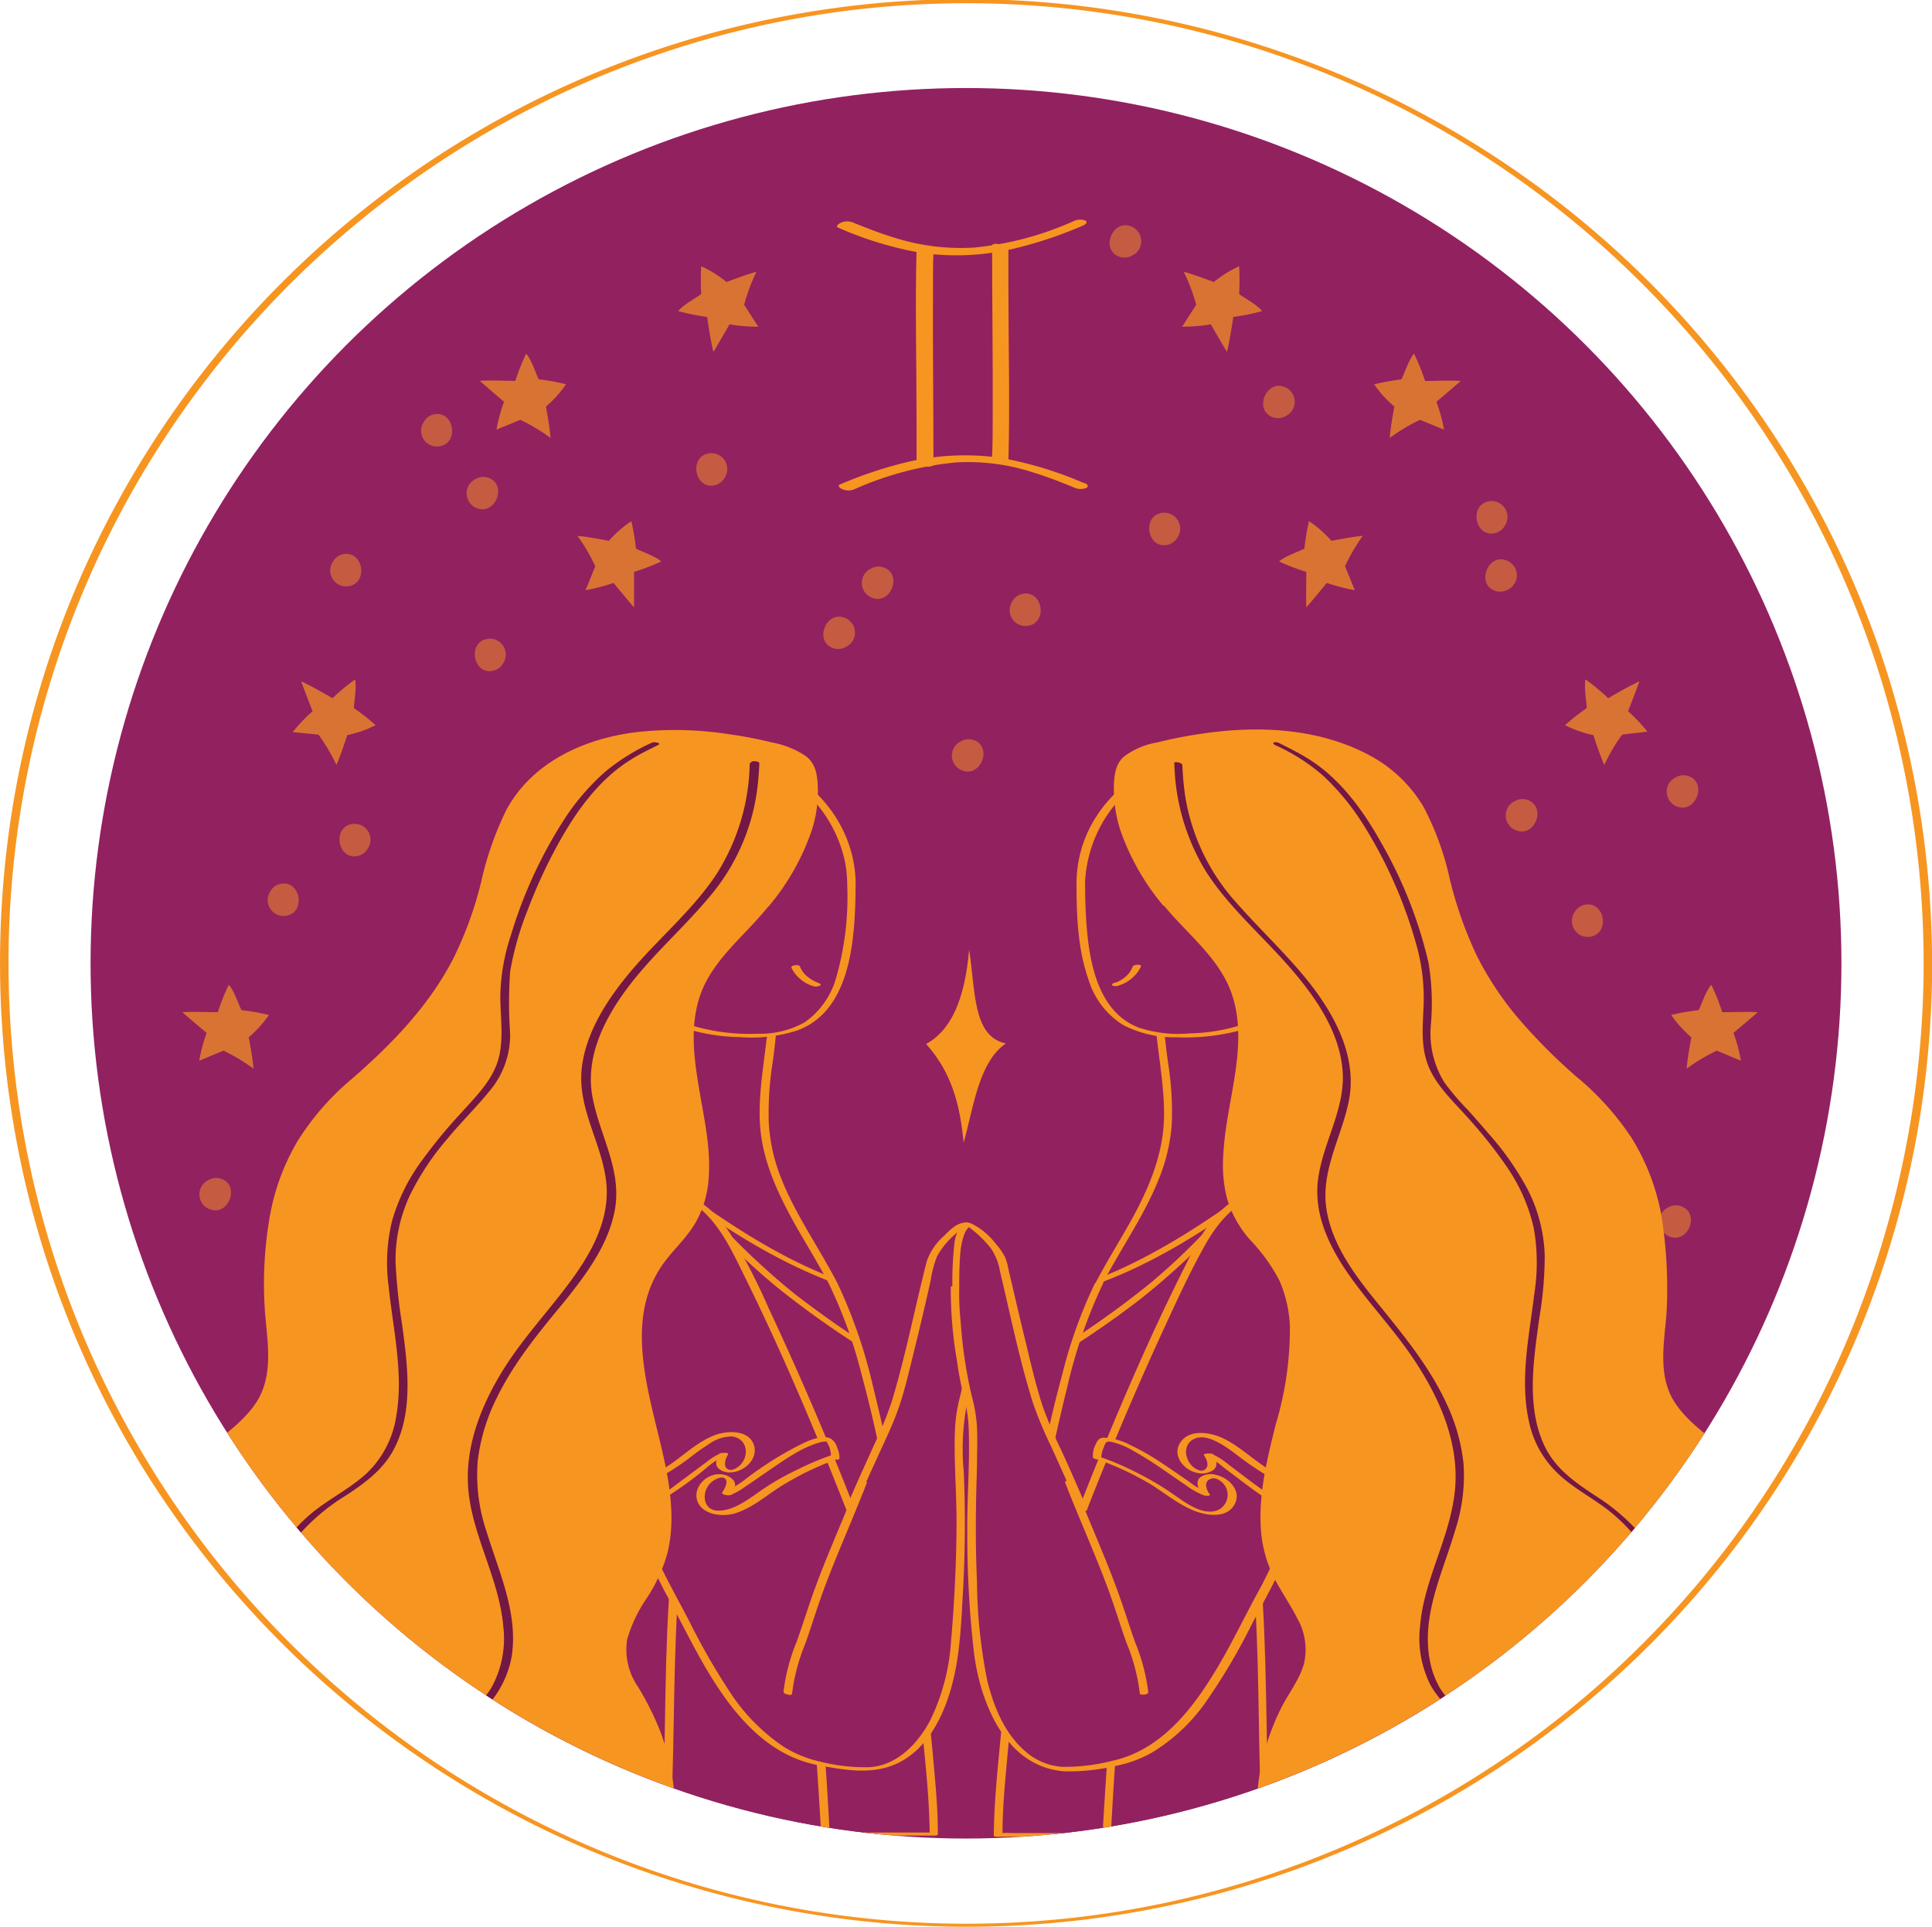 <svg xmlns="http://www.w3.org/2000/svg" xmlns:xlink="http://www.w3.org/1999/xlink" viewBox="0 0 228.68 228.1"><defs><style>.cls-1{fill:none;}.cls-2{fill:#922160;}.cls-3{opacity:0.7;}.cls-4{fill:#f79521;}.cls-5{opacity:0.5;}.cls-6{clip-path:url(#clip-path);}.cls-7{clip-path:url(#clip-path-2);}.cls-8{clip-path:url(#clip-path-3);}.cls-9{fill:#731745;}.cls-10{clip-path:url(#clip-path-4);}.cls-11{clip-path:url(#clip-path-5);}</style><clipPath id="clip-path" transform="translate(0 -0.3)"><circle id="SVGID" class="cls-1" cx="114.34" cy="114.34" r="103.62"/></clipPath><clipPath id="clip-path-2" transform="translate(0 -0.3)"><path id="SVGID-2" data-name="SVGID" class="cls-1" d="M98.59,152.17c-1.49-2.89-3.28-5.64-4.81-8.49a28.76,28.76,0,0,1-3-7.62c-1.19-5.68.75-11.55.75-17.34L79,115.22c-2.57,4.9-12,35.89-15.63,47.44-3.7,11.84-4.76,24.35-5,36.7-.07,4.24,0,8.58,1.27,12.62-.09.29-.07.41.1.32l.06.2a14.42,14.42,0,0,0,2.9,4.95h47.82C110.44,207.16,105.6,165.81,98.59,152.17Z"/></clipPath><clipPath id="clip-path-3" transform="translate(0 -0.3)"><path id="SVGID-3" data-name="SVGID" class="cls-1" d="M90.49,107.49c3.62-4.5,6.66-10.2,5.58-15.87-.33-1.76-2.34-2.57-4.07-3A44.54,44.54,0,0,0,77.21,87c-4.68.27-9.92,1.82-13.49,5C58.51,96.5,58.23,103,56.1,109.13c-3,8.51-8.31,14.05-15,19.79a26.31,26.31,0,0,0-8.39,13.77c-.07.33-.13.66-.2,1a53.44,53.44,0,0,0-.79,9.87c0,3.19.86,6.37.33,9.55-.61,3.72-3.35,5.67-6.14,7.92-5.5,4.43-13.36,10-13.19,17.88.13,6.36-.26,11.66-5.09,16.23a25.39,25.39,0,0,0-4.44,5.5c-.36.58-2.74,6.82-1.84,6.82H79.35a27.67,27.67,0,0,0-3.47-16c-.91-1.58-2-3.13-2.24-4.94-.48-3.6,2.49-6.62,4-9.93,2.6-5.67.86-12.26-.67-18.3s-2.68-12.93.79-18.1c1.19-1.78,2.86-3.22,4-5.05a10.63,10.63,0,0,0,.75-1.46c3.28-7.84-3.2-17.94.1-26.13C84.18,113.57,87.8,110.84,90.49,107.49Z"/></clipPath><clipPath id="clip-path-4" transform="translate(0 -0.3)"><path id="SVGID-4" data-name="SVGID" class="cls-1" d="M130.1,152.17c1.49-2.89,3.28-5.64,4.8-8.49a28.45,28.45,0,0,0,3-7.62c1.18-5.68-.75-11.55-.75-17.34l12.61-3.5c2.57,4.9,12,35.89,15.62,47.44,3.71,11.84,4.77,24.35,5,36.7.07,4.24,0,8.58-1.28,12.62.1.29.08.41-.09.32l-.06.2a14.58,14.58,0,0,1-2.9,4.95H118.17C118.25,207.16,123.09,165.81,130.1,152.17Z"/></clipPath><clipPath id="clip-path-5" transform="translate(0 -0.3)"><path id="SVGID-5" data-name="SVGID" class="cls-1" d="M138.2,107.49c-3.62-4.5-6.66-10.2-5.59-15.87.34-1.76,2.35-2.57,4.08-3A44.51,44.51,0,0,1,151.47,87c4.68.27,9.93,1.82,13.49,5,5.21,4.58,5.5,11.09,7.62,17.21,3,8.51,8.32,14.05,14.95,19.79a26.25,26.25,0,0,1,8.39,13.77c.08.33.14.66.21,1a52.58,52.58,0,0,1,.78,9.87c0,3.19-.85,6.37-.33,9.55.62,3.72,3.36,5.67,6.15,7.92,5.5,4.43,13.35,10,13.19,17.88-.14,6.36.25,11.66,5.09,16.23a25.69,25.69,0,0,1,4.44,5.5c.36.58,2.74,6.82,1.84,6.82h-78a27.75,27.75,0,0,1,3.48-16c.91-1.58,2-3.13,2.24-4.94.48-3.6-2.49-6.62-4-9.93-2.6-5.67-.86-12.26.67-18.3s2.68-12.93-.79-18.1c-1.19-1.78-2.86-3.22-4-5.05a11.78,11.78,0,0,1-.74-1.46c-3.29-7.84,3.19-17.94-.1-26.13C144.51,113.57,140.88,110.84,138.2,107.49Z"/></clipPath></defs><g id="Layer_2" data-name="Layer 2"><g id="BG"><circle class="cls-2" cx="114.34" cy="114.04" r="103.62"/><g class="cls-3"><path class="cls-4" d="M37.7,87.27a23,23,0,0,1,2.12,3.58h0c.54-1.17,1.28-3.52,1.28-3.52a13.68,13.68,0,0,0,3.36-1.18,25.8,25.8,0,0,0-2.55-2c-.1-.19.35-2.39.12-3.41a24.11,24.11,0,0,0-2.68,2.22c-1.09-.64-2.54-1.46-3.7-2,.29.84,1.35,3.54,1.35,3.54a18.46,18.46,0,0,0-2.35,2.47Z" transform="translate(0 -0.3)"/><path class="cls-4" d="M61.59,50a22.62,22.62,0,0,1,3.57,2.14h0c-.08-1.29-.54-3.71-.54-3.71A13.34,13.34,0,0,0,67,45.79a25.91,25.91,0,0,0-3.2-.58c-.18-.11-.83-2.27-1.52-3.05A26.32,26.32,0,0,0,61,45.39c-1.26,0-2.92-.09-4.2,0,.65.6,2.86,2.47,2.86,2.47a20.25,20.25,0,0,0-.9,3.3Z" transform="translate(0 -0.3)"/><path class="cls-4" d="M88.08,36.38a21.31,21.31,0,0,1,1.46-3.9h0C88.29,32.8,86,33.69,86,33.69a13.66,13.66,0,0,0-3-1.87,26.6,26.6,0,0,0,0,3.26c-.07.2-2.08,1.22-2.72,2.05a25.58,25.58,0,0,0,3.42.69c.18,1.25.44,2.89.74,4.14.47-.75,1.91-3.26,1.91-3.26a20.65,20.65,0,0,0,3.4.28Z" transform="translate(0 -0.3)"/><path class="cls-4" d="M70.46,67.34a22.5,22.5,0,0,0-2.1-3.6h0c1.29.1,3.7.59,3.7.59A13.85,13.85,0,0,1,74.73,62a27.47,27.47,0,0,1,.54,3.22c.11.18,2.25.86,3,1.55A25.4,25.4,0,0,1,75.05,68c0,1.26,0,2.92,0,4.21-.59-.66-2.43-2.9-2.43-2.9a21.1,21.1,0,0,1-3.31.86Z" transform="translate(0 -0.3)"/><path class="cls-4" d="M26.45,124.68A22.53,22.53,0,0,1,30,126.81h0c-.08-1.29-.56-3.7-.56-3.7a14,14,0,0,0,2.39-2.65,26.46,26.46,0,0,0-3.22-.57c-.18-.11-.83-2.26-1.53-3a23.5,23.5,0,0,0-1.29,3.24c-1.26,0-2.92-.07-4.21,0,.66.59,2.88,2.45,2.88,2.45a19.46,19.46,0,0,0-.88,3.3Z" transform="translate(0 -0.3)"/></g><g class="cls-3"><path class="cls-4" d="M192,87.27a22.23,22.23,0,0,0-2.11,3.58h0c-.54-1.17-1.29-3.52-1.29-3.52a13.68,13.68,0,0,1-3.36-1.18,25.8,25.8,0,0,1,2.55-2c.1-.19-.35-2.39-.12-3.41a25.18,25.18,0,0,1,2.69,2.22c1.08-.64,2.53-1.46,3.69-2-.29.84-1.35,3.54-1.35,3.54A19.11,19.11,0,0,1,195,86.92Z" transform="translate(0 -0.3)"/><path class="cls-4" d="M168.07,50a22.62,22.62,0,0,0-3.57,2.14h0c.08-1.29.54-3.71.54-3.71a13.34,13.34,0,0,1-2.39-2.63,26.25,26.25,0,0,1,3.2-.58c.18-.11.83-2.27,1.52-3.05a24.83,24.83,0,0,1,1.31,3.23c1.26,0,2.92-.09,4.21,0-.65.6-2.87,2.47-2.87,2.47a19.28,19.28,0,0,1,.9,3.3Z" transform="translate(0 -0.3)"/><path class="cls-4" d="M141.59,36.38a22.14,22.14,0,0,0-1.47-3.9h0c1.26.32,3.55,1.21,3.55,1.21a13.66,13.66,0,0,1,3-1.87,26.6,26.6,0,0,1,0,3.26c.08.2,2.08,1.22,2.72,2.05a25.44,25.44,0,0,1-3.41.69c-.19,1.25-.45,2.89-.75,4.14-.47-.75-1.91-3.26-1.91-3.26a20.65,20.65,0,0,1-3.4.28Z" transform="translate(0 -0.3)"/><path class="cls-4" d="M159.2,67.34a22.5,22.5,0,0,1,2.1-3.6h0c-1.29.1-3.7.59-3.7.59A13.69,13.69,0,0,0,154.94,62a25.5,25.5,0,0,0-.54,3.22c-.11.18-2.26.86-3,1.55A24.3,24.3,0,0,0,154.62,68c0,1.26-.05,2.92,0,4.21.6-.66,2.43-2.9,2.43-2.9a21.4,21.4,0,0,0,3.31.86Z" transform="translate(0 -0.3)"/><path class="cls-4" d="M203.21,124.68a23,23,0,0,0-3.57,2.13h0c.09-1.29.56-3.7.56-3.7a14,14,0,0,1-2.39-2.65,26.46,26.46,0,0,1,3.22-.57c.18-.11.83-2.26,1.53-3a23.5,23.5,0,0,1,1.29,3.24c1.26,0,2.93-.07,4.21,0-.66.59-2.88,2.45-2.88,2.45a18.56,18.56,0,0,1,.88,3.3Z" transform="translate(0 -0.3)"/></g><g class="cls-5"><path class="cls-4" d="M56.31,57a1.88,1.88,0,0,0,.25,3.5c2,.68,3.36-2.47,1.58-3.49A1.84,1.84,0,0,0,56.31,57Z" transform="translate(0 -0.3)"/><path class="cls-4" d="M178.12,62.54a1.88,1.88,0,0,0-2-2.87c-2.1.47-1.61,3.85.45,3.8A1.84,1.84,0,0,0,178.12,62.54Z" transform="translate(0 -0.3)"/><path class="cls-4" d="M134,30.56a1.88,1.88,0,0,0-.25-3.5c-2-.68-3.37,2.47-1.58,3.49A1.84,1.84,0,0,0,134,30.56Z" transform="translate(0 -0.3)"/><path class="cls-4" d="M186.37,108.3a1.88,1.88,0,0,0,2,2.87c2.11-.47,1.61-3.85-.44-3.8A1.82,1.82,0,0,0,186.37,108.3Z" transform="translate(0 -0.3)"/><path class="cls-4" d="M178.47,70.11a1.88,1.88,0,0,0-.26-3.5c-2-.68-3.36,2.47-1.57,3.49A1.84,1.84,0,0,0,178.47,70.11Z" transform="translate(0 -0.3)"/><path class="cls-4" d="M32,105.82a1.88,1.88,0,0,0,2,2.87c2.1-.47,1.61-3.85-.45-3.8A1.81,1.81,0,0,0,32,105.82Z" transform="translate(0 -0.3)"/><path class="cls-4" d="M24.68,140a1.88,1.88,0,0,0,.26,3.5c2,.68,3.36-2.47,1.58-3.49A1.81,1.81,0,0,0,24.68,140Z" transform="translate(0 -0.3)"/><path class="cls-4" d="M43.54,100.75a1.88,1.88,0,0,0-2-2.87c-2.11.47-1.61,3.86.44,3.8A1.82,1.82,0,0,0,43.54,100.75Z" transform="translate(0 -0.3)"/><path class="cls-4" d="M198.36,92.32a1.88,1.88,0,0,0,.25,3.5c2,.68,3.36-2.47,1.58-3.49A1.84,1.84,0,0,0,198.36,92.32Z" transform="translate(0 -0.3)"/><path class="cls-4" d="M85.77,56.87a1.88,1.88,0,0,0-2-2.87c-2.1.47-1.61,3.85.45,3.8A1.84,1.84,0,0,0,85.77,56.87Z" transform="translate(0 -0.3)"/><path class="cls-4" d="M152.17,49.57a1.88,1.88,0,0,0-.25-3.5c-2-.68-3.37,2.47-1.58,3.49A1.84,1.84,0,0,0,152.17,49.57Z" transform="translate(0 -0.3)"/><path class="cls-4" d="M50.16,50.25a1.87,1.87,0,0,0,2,2.86c2.11-.47,1.61-3.85-.44-3.8A1.81,1.81,0,0,0,50.16,50.25Z" transform="translate(0 -0.3)"/><path class="cls-4" d="M179.3,95.14a1.88,1.88,0,0,0,.26,3.5c2.05.68,3.36-2.47,1.58-3.49A1.83,1.83,0,0,0,179.3,95.14Z" transform="translate(0 -0.3)"/><path class="cls-4" d="M39.4,66.8a1.88,1.88,0,0,0,2,2.87c2.11-.47,1.61-3.85-.44-3.8A1.82,1.82,0,0,0,39.4,66.8Z" transform="translate(0 -0.3)"/><path class="cls-4" d="M119.82,71.49a1.88,1.88,0,0,0,2,2.87c2.11-.47,1.61-3.85-.44-3.8A1.82,1.82,0,0,0,119.82,71.49Z" transform="translate(0 -0.3)"/><path class="cls-4" d="M103.09,67.61a1.88,1.88,0,0,0,.25,3.5c2,.68,3.36-2.47,1.58-3.48A1.81,1.81,0,0,0,103.09,67.61Z" transform="translate(0 -0.3)"/><path class="cls-4" d="M139.38,63.92a1.88,1.88,0,0,0-2-2.87c-2.11.47-1.61,3.85.44,3.8A1.82,1.82,0,0,0,139.38,63.92Z" transform="translate(0 -0.3)"/><path class="cls-4" d="M113.75,88.05a1.88,1.88,0,0,0,.25,3.5c2,.68,3.37-2.47,1.58-3.49A1.84,1.84,0,0,0,113.75,88.05Z" transform="translate(0 -0.3)"/><path class="cls-4" d="M197.47,143.23a1.88,1.88,0,0,0,.26,3.5c2.05.69,3.36-2.47,1.58-3.48A1.83,1.83,0,0,0,197.47,143.23Z" transform="translate(0 -0.3)"/><path class="cls-4" d="M59.55,78.83a1.88,1.88,0,0,0-2-2.87c-2.1.47-1.61,3.85.45,3.8A1.84,1.84,0,0,0,59.55,78.83Z" transform="translate(0 -0.3)"/><path class="cls-4" d="M100.12,76.89a1.87,1.87,0,0,0-.26-3.49c-2-.69-3.36,2.47-1.58,3.48A1.81,1.81,0,0,0,100.12,76.89Z" transform="translate(0 -0.3)"/></g><path class="cls-4" d="M99.28,27.28A42.22,42.22,0,0,0,109,30.23a29.84,29.84,0,0,0,11.37-.58A49.27,49.27,0,0,0,128.19,27c.26-.11.62-.36.27-.59a1.75,1.75,0,0,0-1.38.07,37.49,37.49,0,0,1-11.8,3.13A26.06,26.06,0,0,1,106,28.48c-1.74-.52-3.43-1.18-5.11-1.87a1.88,1.88,0,0,0-1.38.07c-.2.08-.7.42-.27.6Z" transform="translate(0 -0.3)"/><path class="cls-4" d="M117.43,29.37c0,6.75.1,13.51.07,20.27,0,1.57,0,3.13-.07,4.7,0,.64,1.91,1,1.93.55.19-6.86,0-13.73,0-20.59,0-1.46,0-2.92,0-4.38,0-.65-1.93-1-1.93-.55Z" transform="translate(0 -0.3)"/><path class="cls-4" d="M128.34,57.51a44,44,0,0,0-9.88-3,29.72,29.72,0,0,0-11.27.54,49.46,49.46,0,0,0-7.76,2.6c-.42.18.11.51.3.58a1.85,1.85,0,0,0,1.37,0,38.67,38.67,0,0,1,12-3.18,24.8,24.8,0,0,1,9,1.12c1.74.53,3.44,1.19,5.12,1.88a1.74,1.74,0,0,0,1.38,0c.36-.25,0-.49-.29-.59Z" transform="translate(0 -0.3)"/><path class="cls-4" d="M110.49,55.28c0-6.83-.09-13.67-.06-20.5,0-1.59,0-3.18.06-4.78,0-.61-1.95-.86-2-.35-.18,6.93,0,13.87,0,20.8,0,1.49,0,3,0,4.47,0,.62,2,.85,2,.36Z" transform="translate(0 -0.3)"/><g class="cls-6"><path class="cls-2" d="M98.59,152.17c-1.49-2.89-3.28-5.64-4.81-8.49a28.76,28.76,0,0,1-3-7.62c-1.19-5.68.75-11.55.75-17.34L79,115.22c-2.57,4.9-12,35.89-15.63,47.44-3.7,11.84-4.76,24.35-5,36.7-.07,4.24,0,8.58,1.27,12.62-.09.29-.07.41.1.32l.06.2a14.42,14.42,0,0,0,2.9,4.95h47.82C110.44,207.16,105.6,165.81,98.59,152.17Z" transform="translate(0 -0.3)"/><path class="cls-4" d="M99.07,152.12c-2.1-4.06-4.78-7.82-6.51-12.08A21.06,21.06,0,0,1,91,133.32a38,38,0,0,1,.39-6.82,67.36,67.36,0,0,0,.71-7.77c0-.11-.17-.16-.25-.18l-11-3.06-1.58-.44c-.15,0-.64-.08-.74.11a35.82,35.82,0,0,0-1.63,4c-.81,2.19-1.56,4.4-2.31,6.61-2,5.84-3.82,11.71-5.67,17.58-1.72,5.46-3.41,10.94-5.11,16.4-1,3.32-2,6.64-2.82,10a116.5,116.5,0,0,0-2.22,14c-.48,4.71-.72,9.44-.82,14.17-.06,2.34-.1,4.67,0,7,.07,1.16.18,2.31.36,3.45.09.54.19,1.06.3,1.59s.37,1.19.48,1.78c0,.27-.08.54.17.7a1.07,1.07,0,0,0,.84,0l-.85-.15A13.13,13.13,0,0,0,60.45,215a13.67,13.67,0,0,0,.76,1.21,5.83,5.83,0,0,0,1,1.25c.29.23.81.15,1.17.15h36.1c3.61,0,7.22,0,10.83,0h.2c.11,0,.5,0,.5-.19,0-3.08-.3-6.16-.58-9.22-.41-4.53-.94-9.06-1.54-13.57a253.58,253.58,0,0,0-5.56-30.21,59.68,59.68,0,0,0-4.27-12.34c-.13-.25-1.1-.16-1,.1A55.3,55.3,0,0,1,102,163.1c1.29,4.75,2.31,9.57,3.21,14.41,1.81,9.72,3.17,19.53,4.12,29.37.34,3.51.68,7,.71,10.57l.5-.2H74.2c-3.75,0-7.52-.12-11.26,0H62.7l.48.15a13.83,13.83,0,0,1-2.94-5.09c-.09-.29-.64-.23-.85-.15l-.09,0H60l0,0,.14.14c0-.14,0-.29,0-.44a5.62,5.62,0,0,0-.23-.77q-.24-.89-.42-1.8A33.12,33.12,0,0,1,59,206a68.23,68.23,0,0,1-.14-6.86c.08-4.65.29-9.3.71-13.94a121.69,121.69,0,0,1,2-13.69c.76-3.66,1.78-7.24,2.89-10.8q2.43-7.81,4.86-15.62c1.83-5.84,3.68-11.68,5.61-17.49a119.75,119.75,0,0,1,4.2-11.65c.1-.22.21-.44.32-.65l-.74.11,11,3.06,1.58.44-.24-.17c0,4.66-1.24,9.24-1.13,13.9s2,8.66,4.15,12.56c1.33,2.35,2.76,4.64,4,7C98.23,152.47,99.2,152.39,99.07,152.12Z" transform="translate(0 -0.3)"/><g class="cls-7"><path class="cls-4" d="M66.11,118.29c4.66,8.54,9.57,17,15.86,24.48a75.17,75.17,0,0,0,10.19,10.07,108.77,108.77,0,0,0,12.39,8.57c4.77,2.88,10,5.48,15.61,6.07.13,0,.55.05.62-.12s-.22-.24-.34-.26c-5.08-.54-9.84-2.82-14.19-5.37A113.17,113.17,0,0,1,94,153.43a85.36,85.36,0,0,1-18.68-21.15c-3-4.56-5.63-9.3-8.24-14.06-.14-.26-1.1-.18-1,.07Z" transform="translate(0 -0.3)"/><path class="cls-4" d="M54.64,182.13a35.59,35.59,0,0,0,9.39,2.7,119.4,119.4,0,0,0,14.49,1.63,162.53,162.53,0,0,0,17.24.08,138.77,138.77,0,0,0,17.85-1.94,83.52,83.52,0,0,0,16.23-4.45c.62-.25,1.23-.51,1.84-.78.33-.14-.57-.45-.82-.34a76,76,0,0,1-15.69,4.75A130,130,0,0,1,97.7,186a162.15,162.15,0,0,1-17.22.16,127.67,127.67,0,0,1-14.6-1.41,42.59,42.59,0,0,1-9.89-2.5c-.27-.11-.54-.23-.8-.36s-1.13,0-.55.25Z" transform="translate(0 -0.3)"/><path class="cls-4" d="M79.4,186.63c-.78,9.07-.57,18.2-.94,27.29-.1,2.43-.23,4.85-.46,7.27,0,.28,1,.37,1,.09.84-9.07.63-18.2,1-27.29.09-2.43.22-4.85.43-7.27,0-.28-1-.38-1-.09Z" transform="translate(0 -0.3)"/><path class="cls-4" d="M95.29,186.11c.38,9.78,1.21,19.53,1.79,29.3.13,2.14.25,4.28.31,6.43,0,.31,1,.43,1,.19-.28-9.25-1.14-18.49-1.69-27.72-.16-2.67-.31-5.34-.41-8,0-.31-1-.42-1-.19Z" transform="translate(0 -0.3)"/><path class="cls-4" d="M69,132.84c6.43,5.22,12.9,10.47,20.06,14.68,6.85,4,14.56,7.19,22.63,7.12a29,29,0,0,0,13.2-3.32c.47-.24-.47-.4-.7-.28a27.5,27.5,0,0,1-11.66,3.18,32.94,32.94,0,0,1-11.39-1.72c-7.66-2.49-14.56-7-21-11.74-3.51-2.61-6.91-5.37-10.31-8.13-.2-.17-1.15,0-.86.21Z" transform="translate(0 -0.3)"/></g><path class="cls-2" d="M115.63,152.83c-.08-1.92.23-6.18-1.22-7.54-.54-.5-3.85,2.71-4.21,4.14-.92,3.64-3.58,15.49-4.6,18-1.55,3.81-3.46,7.6-5,11.48-4.22-10.85-10-23.94-13.67-30.77-2.3-4.31-5.23-7.36-10.27-6.77-13.4,1.57-5.89,26.92-3.31,33.53,1.7,4.37,3.14,9,5.43,13,4.47,7.92,8.9,20,19.21,21.28a14.65,14.65,0,0,0,6.49.25c5.91-1.73,8.08-9.15,8.56-14.53a149.76,149.76,0,0,0,.55-20c-.09-2-.25-6.82.36-8.69A61.49,61.49,0,0,0,115.63,152.83Z" transform="translate(0 -0.3)"/><path class="cls-4" d="M116.13,152.81c-.06-1.54,0-3.08-.16-4.62-.1-.87-.34-3-1.48-3.14s-2.11.93-2.79,1.6a7,7,0,0,0-2,2.95c-1.4,5.47-2.46,11-4.09,16.43a40.69,40.69,0,0,1-2,5c-1.17,2.61-2.39,5.21-3.47,7.86l1,0q-4.67-12-10.11-23.61a75.87,75.87,0,0,0-4.64-9c-1.8-2.76-4.35-4.89-7.75-5.1a9.34,9.34,0,0,0-6.66,2A9.88,9.88,0,0,0,69,148.29c-1.22,4.88-.46,10.24.53,15.1a84.78,84.78,0,0,0,3.8,12.8,94.09,94.09,0,0,0,5.29,12.4c1.55,2.82,2.94,5.72,4.54,8.52,3.08,5.39,7.22,10.95,13.71,12.17,3.55.67,7.26,1.3,10.45-.85,2.69-1.8,4.24-4.88,5.15-7.9,1.12-3.7,1.28-7.6,1.49-11.43q.42-7.23.12-14.48a29,29,0,0,1,.52-8.87,52.73,52.73,0,0,0,1.4-9.19,33.5,33.5,0,0,0,.16-3.75c0-.28-1-.25-1,0a48.3,48.3,0,0,1-.71,8.48,39.8,39.8,0,0,1-.78,4.2,19.43,19.43,0,0,0-.62,3.71c-.18,3.66.16,7.32.17,11,0,4.81-.24,9.61-.65,14.4a25,25,0,0,1-2.4,9.23c-1.43,2.79-3.91,5.46-7.23,5.68a21.39,21.39,0,0,1-5.9-.67,13.44,13.44,0,0,1-4.26-1.74,22.63,22.63,0,0,1-6.48-6.63,79.53,79.53,0,0,1-4.73-8.27c-1.69-3.24-3.5-6.39-4.87-9.79-1.23-3-2.4-6.15-3.48-9.26-.67-1.91-1.25-3.86-1.76-5.83a51.88,51.88,0,0,1-2-14.8c.15-4,1.2-8.82,5.32-10.47a8,8,0,0,1,8.22,1.45c2.42,2.12,3.8,5.22,5.2,8.05,3.52,7.12,6.69,14.43,9.7,21.78q1.14,2.82,2.25,5.64c.08.23.87.17,1,0,.88-2.16,1.86-4.29,2.83-6.42.81-1.78,1.68-3.57,2.33-5.41.78-2.19,1.29-4.5,1.85-6.76.7-2.83,1.37-5.66,2-8.5a12.7,12.7,0,0,1,.76-2.86,9.7,9.7,0,0,1,2.55-2.94c.23-.19.48-.34.71-.52,0,0,.45-.22.05-.1s-.13-.05-.06.14a.75.75,0,0,0,.13.18,5.42,5.42,0,0,1,.69,2.25c.22,1.61.13,3.23.19,4.85C115.14,153.13,116.14,153.1,116.13,152.81Z" transform="translate(0 -0.3)"/><path class="cls-4" d="M93.75,200.84a22.78,22.78,0,0,1,1.56-5.93c.74-2.08,1.38-4.2,2.14-6.28,1.59-4.31,3.49-8.49,5.15-12.77.1-.24-.85-.55-1-.26-1.66,4.28-3.57,8.46-5.15,12.77-.76,2.08-1.4,4.19-2.15,6.28a22.67,22.67,0,0,0-1.56,5.93c0,.31,1,.51,1,.26Z" transform="translate(0 -0.3)"/><path class="cls-2" d="M73.07,177.36a46.43,46.43,0,0,0,6.23-3.2c1.91-1.18,3.85-3.24,6.19-3.89,2.06-.57,4.13.79,3,2.92s-4.39,1.59-2.82-.72c-1.7.57-8.41,7-11.66,7C73.52,179.47,73,177.5,73.07,177.36Z" transform="translate(0 -0.3)"/><path class="cls-4" d="M73.43,177.49a32.18,32.18,0,0,0,4.14-2,30.93,30.93,0,0,0,4.07-2.61,25.1,25.1,0,0,1,2.26-1.61,4.67,4.67,0,0,1,2.74-.91c1.83.21,2.13,2.31.9,3.45-.36.33-1,.71-1.47.37s-.2-1.22.1-1.68c.19-.29-.75-.19-.84-.16a7.38,7.38,0,0,0-1.77,1.1c-.91.66-1.8,1.35-2.7,2-1.83,1.37-3.85,3-6.09,3.67a1.67,1.67,0,0,1-.62.12c-.15,0,.13,0,.12,0s-.1-.09-.12-.15-.14-.24-.19-.36a2.75,2.75,0,0,1-.39-1.41c.05-.22-.93-.28-1,0a2.65,2.65,0,0,0,.3,1.22c.17.44.38.94.88,1a5.14,5.14,0,0,0,3-.75,43.38,43.38,0,0,0,6.73-4.58,11,11,0,0,1,2.57-1.72l-.84-.16c-.34.52-.67,1.25-.2,1.8a2,2,0,0,0,1.6.48c1.52-.1,3.16-1.6,2.62-3.24-.6-1.81-3.13-1.7-4.56-1.18-2.2.81-3.85,2.56-5.8,3.79a34.72,34.72,0,0,1-6.16,3.15c-.21.08-.12.2,0,.28A1,1,0,0,0,73.43,177.49Z" transform="translate(0 -0.3)"/><path class="cls-2" d="M98.83,172.79a46.36,46.36,0,0,0-6.38,2.91c-2,1.09-4,3.05-6.36,3.59-2.09.48-4.09-1-2.88-3s4.46-1.38,2.78.86c1.72-.5,8.72-6.61,12-6.46C98.47,170.67,98.91,172.66,98.83,172.79Z" transform="translate(0 -0.3)"/><path class="cls-4" d="M98.44,172.57a31.13,31.13,0,0,0-4.09,1.73,30.23,30.23,0,0,0-4.28,2.46c-1.45,1-3.22,2.41-5.08,2.38s-2-2.28-.81-3.35c.32-.28,1.1-.74,1.55-.5.61.32,0,1.31-.22,1.65s.73.42.86.38a7.45,7.45,0,0,0,1.81-1c.94-.62,1.86-1.27,2.79-1.91,1.91-1.3,4-2.82,6.26-3.4.23-.06.5,0,.71-.12h.14c-.07.15-.3-.33-.27,0a2.89,2.89,0,0,0,.2.39,2.86,2.86,0,0,1,.34,1.42c-.08.28.88.57,1,.31a2.57,2.57,0,0,0-.25-1.3,1.77,1.77,0,0,0-.81-1.12c-.88-.41-2.12.09-2.94.43a40.9,40.9,0,0,0-7,4.31,11.27,11.27,0,0,1-2.66,1.6l.86.38c.36-.52.69-1.22.25-1.79a2.18,2.18,0,0,0-1.64-.69c-1.52-.05-3.11,1.48-2.65,3.07.52,1.75,3,2,4.42,1.58,2.28-.67,4-2.38,6-3.52A33.65,33.65,0,0,1,99.21,173C99.55,172.91,98.7,172.48,98.44,172.57Z" transform="translate(0 -0.3)"/><path class="cls-2" d="M100.78,105c0,16.89-5.69,18.39-14.3,17.83s-16.28-6.1-17-15.24,5.65-17.11,14.3-17.83S100.75,95.81,100.78,105Z" transform="translate(0 -0.3)"/><path class="cls-4" d="M100.28,105.05a34.61,34.61,0,0,1-1.31,11,9.56,9.56,0,0,1-3.73,5.28,10.87,10.87,0,0,1-5.62,1.35,23.62,23.62,0,0,1-9.09-1.43,17.08,17.08,0,0,1-8.08-6.34A16.34,16.34,0,0,1,70,104.29c.73-7.33,6.51-14,14.1-14.38A15.69,15.69,0,0,1,100,102.24a14.63,14.63,0,0,1,.28,2.81c0,.25,1,.16,1-.15C101.2,97,94.77,90.48,87,89.58a16.12,16.12,0,0,0-10.79,2.57A16.6,16.6,0,0,0,69.67,101a17.16,17.16,0,0,0,.48,11.61,16.46,16.46,0,0,0,7.2,7.86,22.52,22.52,0,0,0,10.24,2.61,17.71,17.71,0,0,0,6.79-.79c5.55-2.06,6.53-8.7,6.81-13.86.06-1.18.08-2.35.08-3.53C101.27,104.65,100.28,104.74,100.28,105.05Z" transform="translate(0 -0.3)"/><path class="cls-4" d="M93.64,114.79a4.22,4.22,0,0,0,2.6,2.25A1,1,0,0,0,97,117c.06,0,.14-.08.14-.15s-.1-.11-.16-.13a7.09,7.09,0,0,1-.69-.32,4.45,4.45,0,0,1-.68-.45,2.91,2.91,0,0,1-.92-1.22c-.11-.31-1.07-.14-1,.07Z" transform="translate(0 -0.3)"/><path class="cls-4" d="M90.49,107.49c3.62-4.5,6.66-10.2,5.58-15.87-.33-1.76-2.34-2.57-4.07-3A44.54,44.54,0,0,0,77.21,87c-4.68.27-9.92,1.82-13.49,5C58.51,96.5,58.23,103,56.1,109.13c-3,8.51-8.31,14.05-15,19.79a26.31,26.31,0,0,0-8.39,13.77c-.07.33-.13.66-.2,1a53.44,53.44,0,0,0-.79,9.87c0,3.19.86,6.37.33,9.55-.61,3.72-3.35,5.67-6.14,7.92-5.5,4.43-13.36,10-13.19,17.88.13,6.36-.26,11.66-5.09,16.23a25.39,25.39,0,0,0-4.44,5.5c-.36.58-2.74,6.82-1.84,6.82H79.35a27.67,27.67,0,0,0-3.47-16c-.91-1.58-2-3.13-2.24-4.94-.48-3.6,2.49-6.62,4-9.93,2.6-5.67.86-12.26-.67-18.3s-2.68-12.93.79-18.1c1.19-1.78,2.86-3.22,4-5.05a10.63,10.63,0,0,0,.75-1.46c3.28-7.84-3.2-17.94.1-26.13C84.18,113.57,87.8,110.84,90.49,107.49Z" transform="translate(0 -0.3)"/><path class="cls-4" d="M91,107.58a27.94,27.94,0,0,0,5.09-9,14.87,14.87,0,0,0,.71-5.17c-.06-1.39-.25-2.7-1.42-3.6a10.67,10.67,0,0,0-4-1.61,50.94,50.94,0,0,0-5.23-1,41.38,41.38,0,0,0-10.49-.26c-6.27.69-12.59,3.47-15.71,9.22a37.89,37.89,0,0,0-3,8.56,43.79,43.79,0,0,1-3.34,9.15c-2.89,5.57-7.27,10.08-12,14.19a30.87,30.87,0,0,0-6.44,7.42,26.61,26.61,0,0,0-3.34,9.47,46.13,46.13,0,0,0-.39,11.56c.34,3.51.84,7.19-1.38,10.22-1.71,2.33-4.29,4-6.53,5.81a58.31,58.31,0,0,0-6.34,5.61A18.55,18.55,0,0,0,12.83,185c-.9,2.84-.42,5.86-.64,8.8a17.6,17.6,0,0,1-2.53,8.29,23.45,23.45,0,0,1-3.19,3.64,26,26,0,0,0-3.22,4,19,19,0,0,0-2,4.9A7.61,7.61,0,0,0,.7,217c0,.52.35.64.83.66.89,0,1.79,0,2.68,0H79.47c.09,0,.37,0,.38-.17a28.78,28.78,0,0,0-1.61-12A35,35,0,0,0,75.52,200a7.75,7.75,0,0,1-1.29-5.6,17,17,0,0,1,2.39-5,18.82,18.82,0,0,0,2.37-5.2c1-4,.29-8.28-.64-12.27-1.66-7.2-4.62-15.9.47-22.45,1.25-1.61,2.79-3,3.74-4.86a12.37,12.37,0,0,0,1.32-4.8c.28-3.52-.53-7.05-1.11-10.5s-1.08-7-.12-10.46c1-3.72,3.9-6.41,6.46-9.15.64-.69,1.26-1.39,1.86-2.12.16-.2-.77-.41-1-.18-2.36,2.92-5.41,5.34-7.24,8.67-1.74,3.14-1.86,6.72-1.44,10.21s1.34,7.06,1.56,10.65a16.59,16.59,0,0,1-.34,5,12.56,12.56,0,0,1-2.82,5.19,21,21,0,0,0-3.45,4.81A15.05,15.05,0,0,0,75,157.1a36.6,36.6,0,0,0,1.5,11.43c1,4.07,2.14,8.27,1.9,12.51a14.94,14.94,0,0,1-1.54,6c-.84,1.66-1.94,3.17-2.76,4.84a7.66,7.66,0,0,0-.9,5.12c.43,1.94,1.68,3.54,2.6,5.26a27.43,27.43,0,0,1,3.09,12.07,28.61,28.61,0,0,1-.08,3.07l.39-.16H2.56c-.38,0-.77,0-1.14,0H1.29c.55-.17.36.25.43,0a6.19,6.19,0,0,0,0-.76,11.69,11.69,0,0,1,.31-1.3c.27-1,.6-1.91.95-2.84a11.53,11.53,0,0,1,.82-1.87,26.08,26.08,0,0,1,3.06-4,38.33,38.33,0,0,0,3.29-3.57,16.39,16.39,0,0,0,2.87-7.71,34.52,34.52,0,0,0,.24-4.43,22.4,22.4,0,0,1,.19-4.33c1.09-5.54,5.81-9.59,10-13a69.53,69.53,0,0,0,6.47-5.37,9.72,9.72,0,0,0,2.26-3.43,12.73,12.73,0,0,0,.52-5.21c-.13-1.88-.43-3.75-.45-5.64s0-3.89.21-5.83A29.66,29.66,0,0,1,35,137.64a27,27,0,0,1,5.66-7.79c2.27-2.16,4.7-4.13,6.87-6.39A39.11,39.11,0,0,0,57,108.11c.91-2.9,1.5-5.9,2.53-8.77a17.14,17.14,0,0,1,5.15-7.7c5.29-4.3,12.67-5,19.22-4.37a42.9,42.9,0,0,1,5.39.87A16.65,16.65,0,0,1,94,89.6,3.4,3.4,0,0,1,95.38,91a6.61,6.61,0,0,1,.41,2.54,15.12,15.12,0,0,1-.73,4.95,27.55,27.55,0,0,1-5,8.91C89.85,107.61,90.78,107.82,91,107.58Z" transform="translate(0 -0.3)"/><g class="cls-8"><path class="cls-9" d="M88.74,90.66a25.23,25.23,0,0,1-3.92,13.11c-2.68,4.06-6.44,7.26-9.63,10.91-3,3.45-6,7.78-6.37,12.51-.32,4.53,2.39,8.5,2.92,12.91s-1.64,8.38-4.15,11.8c-2.64,3.6-5.73,6.84-8.08,10.65-2.73,4.43-4.69,9.53-4,14.81s3.6,10.1,4.06,15.48a12,12,0,0,1-1.39,7.23c-1.29,2.14-3.36,3.64-4.47,5.93a36.26,36.26,0,0,0-2.32,7.06,50.29,50.29,0,0,0-1.29,8.55q-.14,2.13-.15,4.26c0,.29,1,.34,1,.07a60.91,60.91,0,0,1,.64-8.75,52.76,52.76,0,0,1,1.88-7.85A20.83,20.83,0,0,1,55,205.69a14.73,14.73,0,0,1,2.25-3,11.83,11.83,0,0,0,3.3-6.2c.84-5.2-1.52-10.12-3-15a20.71,20.71,0,0,1-1-8.26,22.6,22.6,0,0,1,2.27-7.48c2.07-4.23,5-7.75,8-11.38,2.61-3.25,5.31-6.86,6-11.09.71-4.58-1.79-8.55-2.65-12.9-1-4.83,1.35-9.48,4.2-13.25s6.49-6.94,9.54-10.58a24.55,24.55,0,0,0,5.67-12.46c.16-1.14.25-2.28.3-3.42,0-.29-1-.36-1-.08Z" transform="translate(0 -0.3)"/><path class="cls-9" d="M13.34,228.17a38,38,0,0,1,5-7.62,62.71,62.71,0,0,1,6.37-6.15,18.31,18.31,0,0,0,5-6.18c1.22-2.83,1.1-6,.93-9a30,30,0,0,1,.43-8.82,20.79,20.79,0,0,1,3.59-7.53A24.16,24.16,0,0,1,41,177.31c2.25-1.48,4.4-3.06,5.66-5.51,2.31-4.47,1.58-9.88.94-14.67a65.42,65.42,0,0,1-.78-7.39,18.06,18.06,0,0,1,1.73-8,31.43,31.43,0,0,1,4.34-6.55c1.72-2.09,3.7-4,5.36-6.11a10.27,10.27,0,0,0,2.13-6.44,52.3,52.3,0,0,1,0-7.3,35.7,35.7,0,0,1,2.05-7.23,60.17,60.17,0,0,1,3.39-7.45c2.15-4,4.93-8,8.84-10.42,1-.65,2.14-1.19,3.24-1.74.47-.24-.47-.4-.71-.29a24.72,24.72,0,0,0-5.46,3.37,27.53,27.53,0,0,0-4.56,5.14A53.76,53.76,0,0,0,60.48,111a23.93,23.93,0,0,0-1.26,7.27c0,2.27.37,4.59-.09,6.85-.56,2.73-2.47,4.63-4.27,6.63a63.22,63.22,0,0,0-5.12,6.21,22.33,22.33,0,0,0-3.33,6.87,20.89,20.89,0,0,0-.41,7.76c.52,5.08,1.79,10.28.9,15.38a11.78,11.78,0,0,1-3.53,6.78c-2.1,1.92-4.72,3.13-6.85,5a21,21,0,0,0-7,14.13c-.21,3.19.33,6.36.19,9.55a13,13,0,0,1-3.18,8.11,82,82,0,0,1-6.17,5.75,37.2,37.2,0,0,0-5.74,6.84,37.7,37.7,0,0,0-2.25,4c-.13.27.84.36,1,.11Z" transform="translate(0 -0.3)"/></g><path class="cls-2" d="M130.1,152.17c1.49-2.89,3.28-5.64,4.8-8.49a28.45,28.45,0,0,0,3-7.62c1.18-5.68-.75-11.55-.75-17.34l12.61-3.5c2.57,4.9,12,35.89,15.62,47.44,3.71,11.84,4.77,24.35,5,36.7.07,4.24,0,8.58-1.28,12.62.1.29.08.41-.09.32l-.06.2a14.58,14.58,0,0,1-2.9,4.95H118.17C118.25,207.16,123.09,165.81,130.1,152.17Z" transform="translate(0 -0.3)"/><path class="cls-4" d="M130.58,152.14c2.14-4.12,4.88-7.95,6.59-12.28a21.14,21.14,0,0,0,1.52-6.4,36.53,36.53,0,0,0-.37-6.93,67.44,67.44,0,0,1-.72-7.89l-.32.25,11-3.06,1.59-.44-.66-.08a34.58,34.58,0,0,1,1.6,3.87c.8,2.16,1.54,4.34,2.28,6.52,1.91,5.67,3.72,11.38,5.52,17.09,1.71,5.43,3.39,10.86,5.08,16.29.92,3,1.86,5.9,2.61,8.91a112.25,112.25,0,0,1,2.43,13.74c.53,4.59.83,9.2,1,13.82s.39,9.34-.51,13.89c-.11.53-.23,1.05-.37,1.57,0,.16-.49,1.36-.1,1.19l.69,0-.09,0c-.19-.07-.8-.07-.89.2a13.69,13.69,0,0,1-2.92,5.1l.66-.19H119.83a10.76,10.76,0,0,0-1.27,0h-.17l.27.13c0-3.08.3-6.16.58-9.22.41-4.53.94-9.06,1.54-13.58a254.59,254.59,0,0,1,5.55-30.15,59.7,59.7,0,0,1,4.25-12.28c.12-.23-.83-.21-1,.06a55.81,55.81,0,0,0-3.86,10.8c-1.3,4.74-2.31,9.56-3.22,14.39-1.82,9.74-3.19,19.59-4.15,29.46-.34,3.55-.69,7.12-.72,10.69,0,.1.22.13.28.13h47.73a1.22,1.22,0,0,0,.75-.19,6.19,6.19,0,0,0,.91-1.12c.28-.39.55-.8.8-1.22a13.21,13.21,0,0,0,1.29-2.87l-.89.2a1.06,1.06,0,0,0,.8,0c.35-.17.2-.38.26-.72.09-.56.32-1.12.44-1.67s.24-1.13.33-1.7a43.76,43.76,0,0,0,.46-6.77c0-4.71-.18-9.44-.53-14.14a127.89,127.89,0,0,0-1.82-14.2,104.41,104.41,0,0,0-3-11.94c-1.63-5.22-3.24-10.44-4.87-15.65-1.87-6-3.76-11.95-5.73-17.9a123.23,123.23,0,0,0-4.3-12c-.1-.23-.21-.45-.33-.68s-.48-.12-.65-.08l-11,3.07-1.58.43c-.11,0-.33.11-.33.26,0,4.58,1.2,9.09,1.13,13.67s-1.94,8.82-4.19,12.79c-1.31,2.31-2.72,4.57-3.94,6.93C129.5,152.43,130.45,152.41,130.58,152.14Z" transform="translate(0 -0.3)"/><g class="cls-10"><path class="cls-4" d="M161.63,118.13c-4.57,8.36-9.38,16.67-15.49,24a76,76,0,0,1-10,10.09,107.11,107.11,0,0,1-12.17,8.53c-4.79,2.95-10.08,5.71-15.76,6.31-.65.07.14.45.44.42,5-.53,9.64-2.64,13.93-5.09A111.14,111.14,0,0,0,135,154.08a84.76,84.76,0,0,0,19.14-21.39c3-4.64,5.74-9.46,8.4-14.31.15-.28-.81-.49-.94-.25Z" transform="translate(0 -0.3)"/><path class="cls-4" d="M173.35,181.87a34.47,34.47,0,0,1-9.15,2.6,117.45,117.45,0,0,1-14.13,1.58,163.39,163.39,0,0,1-17,.08,135.62,135.62,0,0,1-17.52-1.91,81.64,81.64,0,0,1-16-4.37c-.61-.24-1.21-.5-1.81-.76a.93.93,0,0,0-.71-.06c-.13.08-.24.19,0,.28A77.53,77.53,0,0,0,113,184.15a131.68,131.68,0,0,0,17.79,2.25,165.73,165.73,0,0,0,17.55.16,129.05,129.05,0,0,0,15-1.46,44,44,0,0,0,10.11-2.58c.28-.12.55-.24.82-.38s-.05-.25-.15-.29a.92.92,0,0,0-.69,0Z" transform="translate(0 -0.3)"/><path class="cls-4" d="M148.31,186.57c.78,9.07.57,18.2.94,27.29.1,2.43.24,4.85.46,7.27,0,.28,1,.51.95.21-.84-9.07-.63-18.21-1-27.3-.09-2.42-.22-4.85-.43-7.26,0-.28-1-.52-.95-.21Z" transform="translate(0 -0.3)"/><path class="cls-4" d="M132.41,186.13c-.38,9.78-1.21,19.53-1.79,29.3-.12,2.14-.24,4.28-.31,6.43,0,.3,1,.41,1,.15.28-9.25,1.14-18.48,1.69-27.72.16-2.67.31-5.34.41-8,0-.3-1-.41-1-.15Z" transform="translate(0 -0.3)"/><path class="cls-4" d="M158.82,132.63c-6.15,5-12.34,10-19.14,14.13s-14.19,7.37-22.1,7.48a27.39,27.39,0,0,1-13-3.16.91.91,0,0,0-.7-.08c-.15.08-.24.18,0,.28a29.31,29.31,0,0,0,11.79,3.32,34,34,0,0,0,11.48-1.41c8.06-2.36,15.31-7,22-11.94,3.64-2.7,7.16-5.56,10.68-8.41.17-.14-.71-.41-1-.21Z" transform="translate(0 -0.3)"/></g><path class="cls-2" d="M113.06,152.83c.08-1.92-.23-6.18,1.22-7.54.53-.5,3.85,2.71,4.21,4.14.91,3.64,3.58,15.49,4.6,18,1.55,3.81,3.45,7.6,5,11.48,4.22-10.85,10-23.94,13.66-30.77,2.3-4.31,5.24-7.36,10.28-6.77,13.4,1.57,5.88,26.92,3.31,33.53-1.7,4.37-3.14,9-5.43,13-4.47,7.92-8.9,20-19.21,21.28a14.69,14.69,0,0,1-6.5.25c-5.9-1.73-8.07-9.15-8.55-14.53a151.46,151.46,0,0,1-.56-20c.09-2,.25-6.82-.36-8.69A61.47,61.47,0,0,1,113.06,152.83Z" transform="translate(0 -0.3)"/><path class="cls-4" d="M113.54,153c0-1.41,0-2.82.12-4.22a8.53,8.53,0,0,1,.4-2.13,3.43,3.43,0,0,1,.39-.82c.09-.12.19-.21.28-.32,0,0-.26-.08-.15,0a13.24,13.24,0,0,1,2.73,2.61,6.8,6.8,0,0,1,1.06,2.73c1.25,5.2,2.3,10.5,3.92,15.61a47.16,47.16,0,0,0,2.13,5.09c1.09,2.43,2.22,4.84,3.22,7.31.09.2.85.51,1,.22q4.49-11.52,9.71-22.75c1.39-3,2.78-6,4.44-8.89s4-5.44,7.39-5.82a7.45,7.45,0,0,1,6.3,2,10.62,10.62,0,0,1,2.49,5.41c.94,4.85.16,10-.86,14.8A84.55,84.55,0,0,1,154.4,176a89,89,0,0,1-5.15,12.16c-1.51,2.71-2.86,5.51-4.37,8.21-3,5.28-6.91,11-13.2,12.38a22.69,22.69,0,0,1-5.92.72,7.32,7.32,0,0,1-4.46-1.89c-2.42-2.11-3.71-5.3-4.45-8.36a61.72,61.72,0,0,1-1.21-11.75c-.21-4.5-.15-9,0-13.48,0-1.57.07-3.15,0-4.72a17.77,17.77,0,0,0-.62-3.7,55,55,0,0,1-1.32-8.93,28.63,28.63,0,0,1-.16-3.7c0-.32-1-.51-1-.28a48.87,48.87,0,0,0,.74,8.78,36.53,36.53,0,0,0,.8,4.17,17.51,17.51,0,0,1,.59,4.2c.12,4-.22,7.95-.18,11.93a123.18,123.18,0,0,0,.78,14.11C116,201.83,119,209.5,126,210a23.89,23.89,0,0,0,6-.63,14.33,14.33,0,0,0,4.25-1.53,21.24,21.24,0,0,0,6.81-6.53,71.39,71.39,0,0,0,5-8.5c1.74-3.35,3.63-6.62,5-10.14,1.24-3.09,2.44-6.23,3.53-9.39.69-2,1.3-4.08,1.83-6.15a49,49,0,0,0,1.87-15.36c-.29-4.22-1.82-8.63-6.17-10.12a9.45,9.45,0,0,0-8.41,1c-2.69,1.9-4.17,5-5.61,7.89-3.68,7.32-6.94,14.86-10.05,22.44q-1.18,2.91-2.33,5.84l1,.22c-1-2.35-2-4.66-3.08-7a54.73,54.73,0,0,1-2.2-5.18c-.85-2.59-1.45-5.26-2.09-7.9-.69-2.82-1.34-5.65-2-8.47a6.61,6.61,0,0,0-.4-1.38,7.44,7.44,0,0,0-1.08-1.55,8.22,8.22,0,0,0-2.85-2.39c-.49-.2-.92-.24-1.26.2a4.72,4.72,0,0,0-.79,2.11,41.53,41.53,0,0,0-.24,5.23C112.57,153,113.53,153.2,113.54,153Z" transform="translate(0 -0.3)"/><path class="cls-4" d="M135.92,200.66a22.78,22.78,0,0,0-1.56-5.93c-.74-2.08-1.38-4.2-2.15-6.28-1.58-4.31-3.49-8.49-5.15-12.77-.11-.3-1.07-.11-1,.1,1.66,4.28,3.56,8.46,5.15,12.77.76,2.08,1.4,4.2,2.14,6.28a22.29,22.29,0,0,1,1.56,5.93c0,.28,1,.19,1-.1Z" transform="translate(0 -0.3)"/><path class="cls-2" d="M155.62,177.36a46.49,46.49,0,0,1-6.24-3.2c-1.9-1.18-3.84-3.24-6.18-3.89-2.07-.57-4.14.79-3,2.92s4.39,1.59,2.82-.72c1.7.57,8.41,7,11.66,7C155.17,179.47,155.69,177.5,155.62,177.36Z" transform="translate(0 -0.3)"/><path class="cls-4" d="M156,177.21a36.07,36.07,0,0,1-5.55-2.8c-2-1.16-3.63-2.86-5.71-3.85-1.47-.69-3.91-1.11-5,.47s.4,3.3,1.88,3.62a2.4,2.4,0,0,0,2-.32c.64-.52.31-1.36-.06-1.93l-.83.22A9.17,9.17,0,0,1,144.8,174c1.09.81,2.16,1.65,3.26,2.45a29.77,29.77,0,0,0,3.45,2.22,6.84,6.84,0,0,0,3,1,1.14,1.14,0,0,0,1.18-.8,3,3,0,0,0,.43-1.52c-.07-.3-1.06-.2-1,0a2.57,2.57,0,0,1-.29,1.18c-.09.22-.24.42-.32.63,0,0-.1.09-.1.12s.27.07.15,0-.25,0-.3,0a9.07,9.07,0,0,1-2.85-1.29c-2.09-1.27-4-2.82-5.95-4.27a9,9,0,0,0-2.11-1.34c-.12,0-1-.06-.83.22.27.43.62,1.1.22,1.56s-.88.19-1.25,0c-1.25-.79-1.64-2.85-.09-3.54s3.77,1,5,1.92a36.13,36.13,0,0,0,4.22,2.83,34.69,34.69,0,0,0,4.63,2.25C155.51,177.6,156.45,177.38,156,177.21Z" transform="translate(0 -0.3)"/><path class="cls-2" d="M129.86,172.79a46.9,46.9,0,0,1,6.38,2.91c2,1.09,4,3.05,6.36,3.59,2.08.48,4.09-1,2.88-3s-4.46-1.38-2.78.86c-1.73-.5-8.73-6.61-12-6.46C130.22,170.67,129.78,172.66,129.86,172.79Z" transform="translate(0 -0.3)"/><path class="cls-4" d="M129.69,173a34.64,34.64,0,0,1,5.57,2.48c2.05,1.08,3.78,2.71,5.93,3.61,1.46.61,3.92,1.06,4.9-.62s-.68-3.24-2.14-3.56a2.18,2.18,0,0,0-1.92.31c-.58.57-.16,1.38.22,1.93l.62-.18a9.26,9.26,0,0,1-2.15-1.28c-1.13-.77-2.24-1.55-3.38-2.3a29.29,29.29,0,0,0-3.52-2,7.47,7.47,0,0,0-3.13-.89c-.56,0-.78.3-1,.79a2.89,2.89,0,0,0-.33,1.54c.08.27,1.05.37,1,.09a2.75,2.75,0,0,1,.26-1.19c.16-.45.25-.84.77-.76a8.81,8.81,0,0,1,2.85,1.15c2.13,1.17,4.09,2.64,6.11,4a9.13,9.13,0,0,0,2.2,1.23c.13,0,.83.13.61-.18s-.65-1.11-.21-1.57a1,1,0,0,1,1.27-.11,2,2,0,0,1,0,3.56c-1.76.76-3.78-.77-5.16-1.72a33.39,33.39,0,0,0-4.26-2.56,34.49,34.49,0,0,0-4.76-2.05C129.62,172.5,129,172.75,129.69,173Z" transform="translate(0 -0.3)"/><path class="cls-2" d="M127.91,105c0,16.89,5.69,18.39,14.3,17.83s16.28-6.1,17-15.24-5.64-17.11-14.3-17.83S127.94,95.81,127.91,105Z" transform="translate(0 -0.3)"/><path class="cls-4" d="M127.42,104.89c0,3.8.15,7.8,1.43,11.41a9.62,9.62,0,0,0,4.08,5.34,13.13,13.13,0,0,0,6.34,1.46,25.06,25.06,0,0,0,9.56-1.46A17.3,17.3,0,0,0,157.3,115a16.58,16.58,0,0,0,2.32-11.21,16.91,16.91,0,0,0-5.05-9.91A16.07,16.07,0,0,0,144.5,89.5c-7.67-.46-15.17,4.78-16.77,12.41a14.92,14.92,0,0,0-.31,3c0,.31,1,.42,1,.17A15.62,15.62,0,0,1,142,90c7.54-1,14.26,4.3,16.24,11.43a16.87,16.87,0,0,1-.68,11.08,16,16,0,0,1-7,7.6,21.56,21.56,0,0,1-9.76,2.53,14.88,14.88,0,0,1-6.11-.72c-5.15-2.06-5.93-8.76-6.17-13.55-.06-1.11-.08-2.22-.08-3.33C128.4,104.75,127.42,104.64,127.42,104.89Z" transform="translate(0 -0.3)"/><path class="cls-4" d="M134.06,114.76a2.91,2.91,0,0,1-.92,1.24,4.06,4.06,0,0,1-.63.42l-.35.18h0l-.11,0-.2.08c-.12,0-.34.19-.15.3a.92.92,0,0,0,.69,0,4.31,4.31,0,0,0,2.66-2.26c.07-.19-.27-.21-.38-.21a1.22,1.22,0,0,0-.38.07c-.07,0-.18.07-.21.15Z" transform="translate(0 -0.3)"/><path class="cls-4" d="M138.2,107.49c-3.62-4.5-6.66-10.2-5.59-15.87.34-1.76,2.35-2.57,4.08-3A44.51,44.51,0,0,1,151.47,87c4.68.27,9.93,1.82,13.49,5,5.21,4.58,5.5,11.09,7.62,17.21,3,8.51,8.32,14.05,14.95,19.79a26.25,26.25,0,0,1,8.39,13.77c.08.33.14.66.21,1a52.58,52.58,0,0,1,.78,9.87c0,3.19-.85,6.37-.33,9.55.62,3.72,3.36,5.67,6.15,7.92,5.5,4.43,13.35,10,13.19,17.88-.14,6.36.25,11.66,5.09,16.23a25.69,25.69,0,0,1,4.44,5.5c.36.58,2.74,6.82,1.84,6.82h-78a27.75,27.75,0,0,1,3.48-16c.91-1.58,2-3.13,2.24-4.94.48-3.6-2.49-6.62-4-9.93-2.6-5.67-.86-12.26.67-18.3s2.68-12.93-.79-18.1c-1.19-1.78-2.86-3.22-4-5.05a11.78,11.78,0,0,1-.74-1.46c-3.29-7.84,3.19-17.94-.1-26.13C144.51,113.57,140.88,110.84,138.2,107.49Z" transform="translate(0 -0.3)"/><path class="cls-4" d="M138.64,107.51a27.32,27.32,0,0,1-5.1-9.11,14.81,14.81,0,0,1-.64-5.12,5.88,5.88,0,0,1,.41-2.16,3.56,3.56,0,0,1,1.49-1.46,17.19,17.19,0,0,1,4.65-1.44,45.87,45.87,0,0,1,5.45-.9,35.15,35.15,0,0,1,10.49.36,20.05,20.05,0,0,1,8.89,4,17.3,17.3,0,0,1,5.05,7.8c1,2.88,1.58,5.89,2.52,8.78a36.09,36.09,0,0,0,3.93,8.36,44.15,44.15,0,0,0,5.64,7c2.2,2.26,4.66,4.2,6.9,6.4a26.62,26.62,0,0,1,5.59,8,30.59,30.59,0,0,1,2.35,10.34,50.21,50.21,0,0,1,.15,6c-.08,1.88-.4,3.75-.46,5.63a11.46,11.46,0,0,0,.7,4.89,10.29,10.29,0,0,0,2.39,3.34c2,1.93,4.27,3.55,6.42,5.29a43.47,43.47,0,0,1,6.2,5.85,15.57,15.57,0,0,1,3.62,7.28,29.69,29.69,0,0,1,.14,4.52,35.71,35.71,0,0,0,.28,4.26,16.22,16.22,0,0,0,3.07,7.67c1,1.3,2.26,2.35,3.36,3.58a20.32,20.32,0,0,1,2.87,3.9,22.62,22.62,0,0,1,1.71,4.75,11.06,11.06,0,0,1,.26,1.14,5.61,5.61,0,0,1,0,.72s.25,0,0,0c-1.11-.08-2.25,0-3.37,0H149.14l.67.31a28.56,28.56,0,0,1,1.76-12.35,47.44,47.44,0,0,1,2.83-5.49,7.35,7.35,0,0,0,1-5.32,16.58,16.58,0,0,0-2.27-4.79,19.28,19.28,0,0,1-2.49-5.46c-1-4.1-.21-8.41.74-12.45,1.69-7.13,4.45-15.69-.53-22.18-1.26-1.64-2.82-3.05-3.78-4.89a12.48,12.48,0,0,1-1.32-5.09c-.2-3.56.65-7.11,1.22-10.6s1-7-.07-10.39c-1.13-3.59-3.92-6.22-6.41-8.89-.64-.69-1.27-1.39-1.86-2.12-.17-.2-1.12-.32-.89,0,2.39,2.94,5.51,5.39,7.31,8.78,1.72,3.22,1.72,6.88,1.25,10.42s-1.37,7-1.52,10.63a16,16,0,0,0,.44,4.82,12.78,12.78,0,0,0,2.73,4.94,21,21,0,0,1,3.49,4.85,15,15,0,0,1,1.24,5.5A39.53,39.53,0,0,1,151,168.94c-1,4-2,8.05-1.77,12.17a15.1,15.1,0,0,0,1.52,5.86c.83,1.67,1.92,3.18,2.76,4.85a7.46,7.46,0,0,1,.84,5.42c-.53,1.91-1.83,3.53-2.72,5.29a27.51,27.51,0,0,0-2.9,11.94,28.29,28.29,0,0,0,.09,2.91c0,.2.54.31.67.31h77.95c1.14-.08,0-2.72-.14-3.29a18.52,18.52,0,0,0-2.31-5.08,25.46,25.46,0,0,0-3.25-3.86,18,18,0,0,1-3.15-3.82,18.64,18.64,0,0,1-2.19-8.28c-.16-2.91.25-5.83-.75-8.64-1.87-5.27-6.63-9-10.86-12.37-2.24-1.78-4.83-3.48-6.46-5.87-2.14-3.16-1.38-7-1.08-10.59a54.42,54.42,0,0,0-.59-11.63,26.24,26.24,0,0,0-3.56-9.28,32.92,32.92,0,0,0-6.49-7.2,67.43,67.43,0,0,1-6.66-6.65,37.58,37.58,0,0,1-5.15-7.69,46.75,46.75,0,0,1-3.18-9,33.78,33.78,0,0,0-3.13-8.63,16.37,16.37,0,0,0-6.64-6.22c-6-3.13-13.12-3.41-19.66-2.42A51.18,51.18,0,0,0,137,88.19a9,9,0,0,0-4,1.71c-1.1,1-1.16,2.59-1.16,4a15.94,15.94,0,0,0,.84,4.89,28.46,28.46,0,0,0,5,8.71C137.92,107.68,138.87,107.8,138.64,107.51Z" transform="translate(0 -0.3)"/><g class="cls-11"><path class="cls-9" d="M139,90.57a25.62,25.62,0,0,0,3.63,12.72c2.59,4.14,6.34,7.38,9.56,11s6.3,7.83,6.72,12.67c.4,4.58-2.37,8.61-2.91,13.06-.51,4.24,1.48,8.14,3.87,11.49,2.57,3.6,5.66,6.79,8,10.53,2.89,4.53,5,9.78,4.28,15.24s-3.6,10.1-4.06,15.48a12.33,12.33,0,0,0,1.19,6.95c1.19,2.21,3.32,3.7,4.49,5.93a32.63,32.63,0,0,1,2.44,7.15,49.46,49.46,0,0,1,1.34,8.64c.1,1.45.14,2.9.16,4.36,0,.32,1,.48,1,.25a62.68,62.68,0,0,0-.6-8.55,52.39,52.39,0,0,0-1.86-7.9,16.47,16.47,0,0,0-3.36-6.43,19.62,19.62,0,0,1-2.45-3,10.28,10.28,0,0,1-1.21-3.35c-1-5.31,1.55-10.36,3-15.31a20.84,20.84,0,0,0,1-7.91,22.12,22.12,0,0,0-2.11-7.33c-2-4.24-4.92-7.8-7.84-11.41-2.69-3.3-5.52-6.94-6.25-11.25-.78-4.63,1.77-8.64,2.63-13,.92-4.68-1.19-9.2-3.89-12.91s-6.34-7-9.44-10.54a24.62,24.62,0,0,1-6.06-12.7,35.39,35.39,0,0,1-.32-3.56c0-.33-1-.47-1-.26Z" transform="translate(0 -0.3)"/><path class="cls-9" d="M216.3,228.21a38,38,0,0,0-4.85-7.49,55,55,0,0,0-6.22-6.08c-2.11-1.84-4.22-3.84-5.32-6.47-1.29-3-1-6.43-.83-9.65a26.3,26.3,0,0,0-.64-8.62,21.44,21.44,0,0,0-3.61-7.19,24,24,0,0,0-6-5.34c-2.4-1.58-4.71-3.19-6-5.86-2.23-4.7-1.29-10.3-.62-15.24a44.18,44.18,0,0,0,.63-7.34,18.38,18.38,0,0,0-2-7.78,33.93,33.93,0,0,0-4.4-6.37c-.87-1-1.77-2.05-2.68-3.06a30.12,30.12,0,0,1-2.8-3.28,11,11,0,0,1-1.59-6.88,29.31,29.31,0,0,0-.29-7.31,52.17,52.17,0,0,0-5.68-14.33c-2.17-3.87-5-7.71-8.89-10-1-.61-2.1-1.14-3.16-1.68-.39-.19-1,0-.37.29a22.92,22.92,0,0,1,5.56,3.54,28.58,28.58,0,0,1,4.61,5.51,53.88,53.88,0,0,1,6.45,14.4,23.19,23.19,0,0,1,.9,7.45c-.09,2.18-.31,4.41.37,6.52.81,2.52,2.79,4.36,4.51,6.28a55.81,55.81,0,0,1,5,6.24,21,21,0,0,1,3.15,7.15,23.5,23.5,0,0,1,.09,7.76c-.6,5-1.77,10.23-.64,15.23a11.77,11.77,0,0,0,3.46,6.17c2,1.91,4.64,3.12,6.76,5a20.58,20.58,0,0,1,7,14.64c.13,3.15-.41,6.29-.18,9.44a12.94,12.94,0,0,0,3.19,7.73,70.92,70.92,0,0,0,5.95,5.55,37.64,37.64,0,0,1,5.9,6.94,38.67,38.67,0,0,1,2.28,4c.13.27,1.05.4,1,.19Z" transform="translate(0 -0.3)"/></g><path class="cls-4" d="M109.62,123.89c3-1.64,4.59-5.35,5.09-11.16.77,4.86.39,10.28,4.35,11.1-3.29,2.22-3.9,8-5,11.73C113.63,131.22,112.74,127.39,109.62,123.89Z" transform="translate(0 -0.3)"/></g><path class="cls-4" d="M227.69,114.3a114.85,114.85,0,0,1-5.45,34.91A113.15,113.15,0,0,1,51.81,209.14a114.06,114.06,0,0,1-42.46-51.9,113.35,113.35,0,0,1-8-34.09A114.6,114.6,0,0,1,4.17,87.6,113.32,113.32,0,0,1,17.23,55.77a114.24,114.24,0,0,1,49.9-44.72,112.92,112.92,0,0,1,102.53,4.08,114.2,114.2,0,0,1,46.26,48.74A112.73,112.73,0,0,1,226.37,97a115.79,115.79,0,0,1,1.32,17.35c0,.3,1,.35,1,.08a114.94,114.94,0,0,0-5.56-35.25,113.69,113.69,0,0,0-15.65-31A114.43,114.43,0,0,0,8.6,70.83,113.37,113.37,0,0,0,.35,105.38a114.89,114.89,0,0,0,2.93,36.16,113.51,113.51,0,0,0,13.3,32A114.75,114.75,0,0,0,137,226.17a114,114,0,0,0,90.33-94.12,116.06,116.06,0,0,0,1.37-17.67C228.69,114.09,227.69,114,227.69,114.3Z" transform="translate(0 -0.3)"/></g></g></svg>